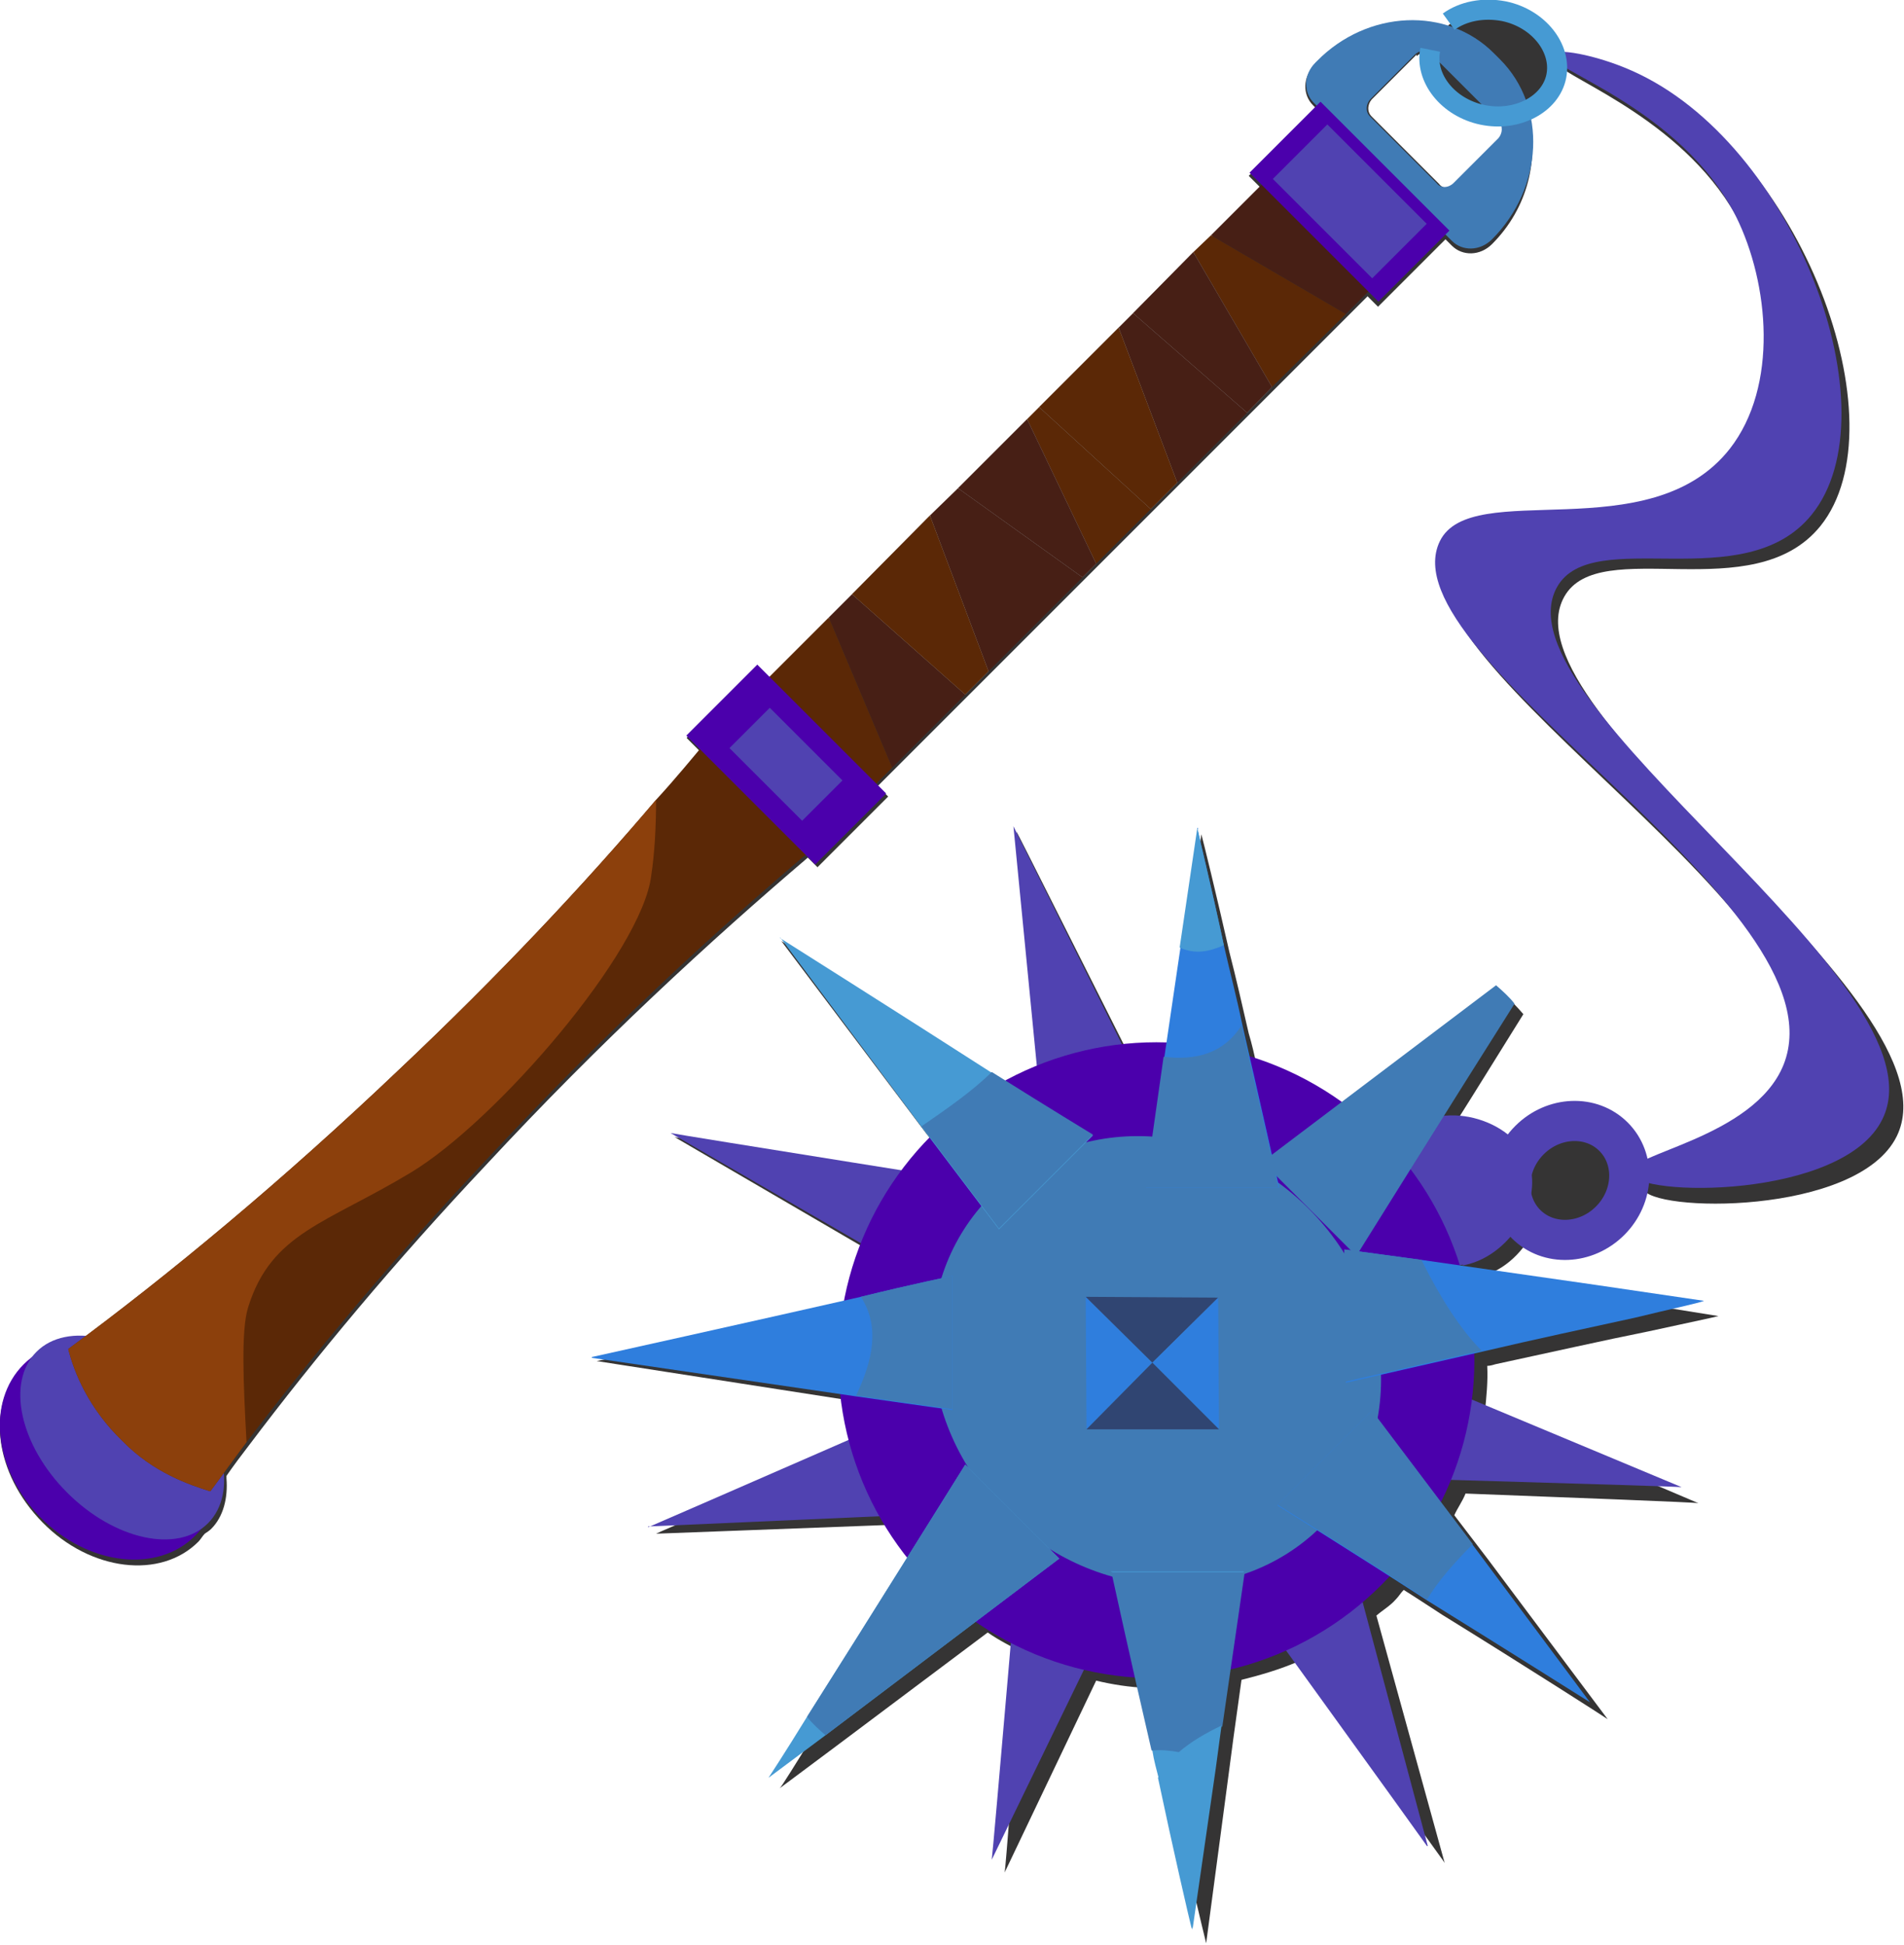 <?xml version="1.0" encoding="UTF-8"?>
<svg id="_Шар_2" data-name="Шар 2" xmlns="http://www.w3.org/2000/svg" viewBox="0 0 23.71 24.22">
  <g id="Streitkolben">
    <g>
      <path d="M17.99,23.2l-.85-3.08c.08-.07,.17-.12,.24-.2,.04-.04,.06-.08,.1-.12,.16,.1,.31,.2,.48,.31,1.02,.63,2.05,1.29,2.06,1.3l-1.49-1.99-.42-.55c.04-.09,.1-.17,.14-.27,1.31,.05,2.88,.11,2.9,.12l-2.66-1.13c.02-.19,.04-.39,.03-.58,.03,0,.07-.01,.1-.02,.65-.14,1.36-.3,1.91-.41,.46-.1,.79-.17,.87-.19h0s-1.37-.22-1.37-.22l-1.72-.26s0,0,0,0c.02,0,.04,0,.06,0,.32-.05,.58-.29,.73-.58,.02,.03,.03,.06,.05,.08,.28,.28,.76,.27,1.06-.03s.32-.78,.03-1.06-.76-.27-1.06,.03c-.04,.04-.06,.08-.09,.13-.21-.31-.62-.48-1-.44,.31-.49,.63-1.01,.88-1.41-.07-.08-.15-.17-.24-.24l-1.93,1.45c-.36-.26-.75-.44-1.15-.57-.03-.13-.06-.27-.1-.4h0c-.08-.35-.16-.7-.24-1.01-.17-.75-.32-1.36-.35-1.47l-.2,1.5-.16,1.2c-.18,0-.37,0-.55,.03-.61-1.21-1.38-2.75-1.39-2.76l.32,3c-.13,.05-.26,.13-.38,.2-.06-.04-.12-.08-.19-.12-1.13-.74-2.66-1.7-2.68-1.72l1.8,2.39,.11,.14c-.13,.13-.23,.27-.33,.41-1.31-.22-2.9-.49-2.91-.5l2.4,1.4c-.09,.23-.16,.47-.2,.71-1.33,.29-3.15,.68-3.17,.68l3.15,.49c.02,.19,.06,.39,.11,.58-1.17,.5-2.51,1.07-2.52,1.08l2.92-.11c.1,.18,.22,.35,.35,.51-.4,.65-.89,1.44-1.25,2.01-.27,.44-.47,.76-.48,.76l.71-.53,1.88-1.41c.14,.1,.29,.17,.43,.25-.1,1.27-.21,2.73-.22,2.74l1.14-2.39c.21,.05,.41,.08,.62,.09,.07,.29,.14,.61,.22,.93t0,0c.03,.13,.05,.23,.09,.35,.2,.91,.4,1.74,.44,1.9l.27-2.03,.07-.53,.1-.72c.24-.06,.48-.13,.71-.23,.79,1.09,1.79,2.46,1.8,2.48Z" fill="#353434"/>
      <path d="M2.82,18.38c.09-.13,.18-.25,.28-.38,.83-1.1,1.81-2.28,2.96-3.5,1.41-1.52,2.78-2.78,4-3.82l.12,.12,.88-.88-.13-.13,.19-.19,.91-.91,.29-.29,1.16-1.16,.17-.17,.68-.68,.33-.33,.87-.87,.31-.31,.91-.91,.28-.28,.13,.13,.84-.84,.08,.08c.13,.13,.35,.13,.5-.02,.45-.45,.59-1.07,.45-1.61,.18-.08,.31-.23,.35-.42,.02-.07,0-.15,0-.22,.17,.21,1.65,.73,2.3,2.01,.43,.84,.56,2.13-.05,2.92-.99,1.28-3.25,.32-3.63,1.12-.69,1.44,5.16,4.63,4.38,6.62-.37,.92-1.97,1.1-1.92,1.34,.07,.3,2.67,.35,3.16-.65,.83-1.7-4.95-5.28-4.14-6.72,.44-.78,2.35,.16,3.19-.88,1.02-1.27-.24-4.67-2.31-5.6-.43-.2-.9-.28-.99-.21-.08-.25-.32-.47-.64-.55-.26-.06-.51,0-.69,.12l-.03,.05c-.54-.16-1.17-.02-1.62,.43l-.02,.02c-.15,.15-.15,.37-.02,.5l.04,.04-.84,.84,.15,.15-.63,.63-.21,.21-.76,.76-.17,.17-.99,.99-.16,.16-.85,.85-.35,.35-.97,.97-.29,.29-.74,.74-.15-.15-.88,.88,.17,.17c-.18,.21-.35,.43-.55,.65-.9,1.06-1.97,2.2-3.2,3.36-1.37,1.31-2.7,2.41-3.9,3.3-.25-.02-.47,.04-.62,.19-.02,.02-.04,.06-.06,.08-.03,.03-.07,.05-.1,.08-.47,.47-.36,1.33,.24,1.94s1.47,.71,1.94,.24c.03-.03,.05-.07,.08-.1,.03-.02,.06-.04,.08-.06,.15-.15,.21-.38,.19-.63ZM17.64,.7c.05-.05,.12-.05,.18-.02-.04,.35,.24,.69,.66,.78,.05,.01,.1,0,.15,0l.06,.06c.06,.06,.05,.15,0,.21l-.56,.56c-.06,.06-.16,.07-.21,0l-.84-.84c-.06-.06-.05-.15,0-.21l.56-.56Z" fill="#353434"/>
    </g>
    <path d="M18.22,15.75c-.34,.05-.65-.11-.82-.34-.3-.4-.21-1.07,.17-1.36,.49-.37,1.4-.06,1.5,.55,.08,.48-.33,1.07-.86,1.16Z" fill="#5042b1"/>
    <path d="M8.35,14.11l3.92,2.27,.62-1.54s-4.52-.72-4.54-.73Z" fill="#5042b1"/>
    <path d="M8.07,19.01l4.53-.2-.31-1.63s-4.19,1.83-4.22,1.84Z" fill="#5042b1"/>
    <path d="M12.35,23.16l1.98-4.08-1.58-.51s-.39,4.56-.4,4.59Z" fill="#5042b1"/>
    <path d="M12.62,10.29l.44,4.51,1.61-.39s-2.04-4.1-2.05-4.12Z" fill="#5042b1"/>
    <path d="M20.94,18.52l-4.19-1.75-.42,1.61s4.57,.13,4.6,.14Z" fill="#5042b1"/>
    <path d="M17.78,22.99l-1.17-4.38-1.53,.65s2.68,3.71,2.69,3.73Z" fill="#5042b1"/>
    <circle cx="14.4" cy="16.94" r="3.96" fill="#4b00ac"/>
    <ellipse cx="14.4" cy="16.94" rx="2.68" ry="2.91" transform="translate(-7.76 15.15) rotate(-45)" fill="#407bb5"/>
    <path d="M12.02,18.24l1.17,1.17-2.91,2.2-.71,.53s.21-.32,.48-.76c.71-1.12,1.97-3.14,1.97-3.14Z" fill="#469ad3"/>
    <path d="M7.37,16.9s2.03-.45,3.35-.75c.65-.16,1.14-.26,1.14-.26v1.67l-1.2-.17-3.29-.48Z" fill="#2f7edd"/>
    <path d="M13.83,19.57h1.66s-.28,1.93-.28,1.93l-.07,.52-.29,2.01c-.04-.16-.23-.98-.42-1.88-.03-.12-.06-.22-.08-.35t0,0c-.26-1.12-.5-2.22-.5-2.22Z" fill="#469ad3"/>
    <path d="M9.71,11.68s1.52,.96,2.64,1.68c.7,.44,1.26,.78,1.26,.78l-1.17,1.17-.96-1.27-1.76-2.36Z" fill="#469ad3"/>
    <path d="M15.91,18.74l1.17-1.17,1.26,1.67,1.46,1.96s-1.03-.65-2.03-1.27c-.94-.61-1.86-1.18-1.86-1.18Z" fill="#2f7edd"/>
    <path d="M14.91,10.31c.02,.11,.17,.71,.33,1.46,.07,.31,.16,.65,.23,.99h0c.24,1.04,.46,2.03,.46,2.03h-1.66s.23-1.63,.23-1.63l.2-1.36,.22-1.49Z" fill="#2f7edd"/>
    <path d="M16.74,15.56l.96,.13,2.16,.31,1.36,.2h0c-.07,.03-.41,.1-.86,.21-.55,.12-1.25,.27-1.89,.42-.92,.21-1.71,.39-1.71,.39v-1.65Z" fill="#2f7edd"/>
    <polygon points="13.52 16.15 14.35 16.97 13.53 17.8 13.52 16.15" fill="#2f7edd"/>
    <polygon points="13.52 16.15 15.17 16.16 14.35 16.97 13.52 16.15" fill="#304572"/>
    <polygon points="14.35 16.97 15.17 16.16 15.18 17.8 14.35 16.97" fill="#2f7edd"/>
    <polygon points="13.53 17.8 14.35 16.97 15.18 17.8 13.53 17.8" fill="#304572"/>
    <path d="M14.68,21.82c.17,.04,.32,.11,.45,.19l-.29,2.01c-.04-.16-.23-.98-.42-1.88,.06-.12,.15-.23,.26-.32Z" fill="#469ad3"/>
    <path d="M17.08,17.56l1.26,1.67c-.23,.23-.44,.47-.57,.69-.94-.61-1.86-1.18-1.86-1.18l1.17-1.17Z" fill="#407bb5"/>
    <path d="M15.21,21.49c-.19,.09-.38,.2-.53,.33-.11-.02-.22-.03-.34-.02t0,0c-.26-1.12-.5-2.22-.5-2.22h1.66s-.28,1.93-.28,1.93Z" fill="#407bb5"/>
    <path d="M16.74,17.21v-1.65l.96,.13c.23,.46,.48,.86,.75,1.13-.92,.21-1.71,.39-1.71,.39Z" fill="#407bb5"/>
    <path d="M12.02,18.24l1.17,1.17-2.91,2.2c-.08-.07-.17-.15-.23-.23,.71-1.12,1.97-3.14,1.97-3.14Z" fill="#407bb5"/>
    <path d="M16.89,15.64l-1.17-1.17,2.91-2.2c.08,.07,.17,.15,.23,.23-.71,1.12-1.97,3.14-1.97,3.14Z" fill="#407bb5"/>
    <path d="M11.86,15.88v1.67l-1.2-.17c.21-.44,.3-.86,.06-1.23,.65-.16,1.14-.26,1.14-.26Z" fill="#407bb5"/>
    <path d="M14.26,14.78l.23-1.62c.4,.05,.75-.04,.97-.39,.24,1.03,.46,2.02,.46,2.02h-1.66Z" fill="#407bb5"/>
    <path d="M11.47,14.03c.32-.22,.65-.45,.88-.68,.7,.44,1.26,.78,1.26,.78l-1.17,1.17-.96-1.27Z" fill="#407bb5"/>
    <path d="M14.91,10.31c.02,.11,.17,.71,.33,1.46-.17,.08-.36,.12-.55,.03l.22-1.49Z" fill="#469ad3"/>
    <path d="M18.67,.73l-.07-.07c-.58-.58-1.57-.54-2.2,.1l-.02,.02c-.15,.15-.15,.37-.02,.5l1.72,1.72c.13,.13,.35,.13,.5-.02,.64-.64,.69-1.65,.1-2.24Zm-.57,1.55c-.06,.06-.16,.07-.21,0l-.83-.83c-.06-.06-.05-.15,0-.21l.56-.56c.06-.06,.16-.07,.21,0l.83,.83c.06,.06,.05,.15,0,.21l-.56,.56Z" fill="#407bb5"/>
    <path d="M20.31,14.61c.07,.3,2.64,.33,3.13-.67,.84-1.69-4.86-5.19-4.05-6.63,.44-.78,2.33,.14,3.17-.9,1.03-1.27-.2-4.63-2.24-5.53-.45-.2-.96-.29-1-.2-.08,.17,1.61,.65,2.3,2.02,.41,.83,.53,2.11-.08,2.89-1,1.27-3.22,.35-3.61,1.15-.7,1.44,5.07,4.54,4.28,6.52-.37,.92-1.97,1.11-1.91,1.35Z" fill="#5042b1"/>
    <ellipse cx="19.55" cy="14.7" rx=".77" ry=".71" transform="translate(-4.67 18.13) rotate(-45)" fill="none" stroke="#5042b1" stroke-miterlimit="10" stroke-width=".5"/>
    <path d="M18.04,.27c.18-.13,.43-.18,.69-.13,.43,.09,.72,.46,.65,.81s-.49,.57-.92,.48-.72-.46-.65-.81" fill="none" stroke="#469ad3" stroke-miterlimit="10" stroke-width=".25"/>
    <ellipse cx="1.36" cy="18.06" rx="1.2" ry="1.51" transform="translate(-12.37 6.25) rotate(-45)" fill="#4b00ac"/>
    <ellipse cx="1.52" cy="17.9" rx=".97" ry="1.51" transform="translate(-12.21 6.32) rotate(-45)" fill="#5042b1"/>
    <polygon points="12.02 8.65 11.11 9.56 10.32 7.69 10.61 7.4 12.02 8.65" fill="#471f15"/>
    <polygon points="13.48 7.19 12.31 8.36 11.58 6.42 11.93 6.08 13.48 7.19" fill="#471f15"/>
    <polygon points="14.33 6.34 13.65 7.02 12.79 5.22 12.94 5.07 14.33 6.34" fill="#5b2806"/>
    <polygon points="15.53 5.14 14.66 6.01 13.93 4.08 14.11 3.9 15.53 5.14" fill="#471f15"/>
    <polygon points="16.76 3.91 15.84 4.82 14.86 3.14 15.08 2.93 16.76 3.91" fill="#5b2806"/>
    <polygon points="14.86 3.14 15.84 4.82 15.53 5.14 14.11 3.9 14.86 3.14" fill="#afa8a8"/>
    <polygon points="13.93 4.08 14.66 6.01 14.33 6.34 12.94 5.07 13.93 4.08" fill="#afa8a8"/>
    <polygon points="12.79 5.22 13.65 7.02 13.48 7.19 11.93 6.08 12.79 5.22" fill="#afa8a8"/>
    <polygon points="11.58 6.42 12.31 8.36 12.02 8.65 10.61 7.4 11.58 6.42" fill="#afa8a8"/>
    <polygon points="17.07 3.6 16.76 3.91 15.08 2.93 15.74 2.27 17.07 3.6" fill="#471f15"/>
    <polygon points="15.84 4.82 15.53 5.14 14.11 3.9 14.86 3.14 15.84 4.82" fill="#471f15"/>
    <polygon points="14.66 6.01 14.33 6.34 12.94 5.07 13.93 4.08 14.66 6.01" fill="#5b2806"/>
    <polygon points="13.65 7.02 13.48 7.19 11.93 6.08 12.79 5.22 13.65 7.02" fill="#471f15"/>
    <polygon points="12.31 8.36 12.02 8.65 10.61 7.4 11.58 6.42 12.31 8.36" fill="#5b2806"/>
    <polygon points="11.11 9.56 10.9 9.77 9.45 8.56 10.32 7.69 11.11 9.56" fill="#5b2806"/>
    <path d="M2.61,18.57c-.25-.08-.7-.23-1.08-.62-.43-.41-.61-.87-.68-1.15,1.26-.93,2.66-2.09,4.12-3.48,1.23-1.16,2.3-2.3,3.2-3.36,.24-.26,.46-.53,.67-.78l1.34,1.34c-1.26,1.06-2.67,2.36-4.14,3.94-1.16,1.23-2.14,2.41-2.97,3.5-.15,.2-.3,.41-.45,.61Z" fill="#5b2806"/>
    <rect x="8.66" y="8.9" width="2.27" height="1.25" transform="translate(9.6 -4.14) rotate(45)" fill="#4b00ac"/>
    <rect x="9.15" y="9.17" width="1.28" height=".71" transform="translate(9.6 -4.14) rotate(45)" fill="#5042b1"/>
    <rect x="15.67" y="1.89" width="2.27" height="1.25" transform="translate(6.7 -11.15) rotate(45)" fill="#4b00ac"/>
    <rect x="15.93" y="2.03" width="1.75" height=".96" transform="translate(6.7 -11.15) rotate(45)" fill="#5042b1"/>
    <path d="M2.61,18.57c-.25-.08-.7-.23-1.08-.62-.43-.41-.61-.87-.68-1.15,1.26-.93,2.66-2.09,4.12-3.48,1.23-1.16,2.3-2.3,3.2-3.36,0,.35-.02,.68-.06,.94-.11,.95-1.93,3.06-2.99,3.7-1.06,.64-1.74,.75-2.03,1.68-.09,.29-.06,.94-.02,1.68-.15,.2-.3,.41-.45,.61Z" fill="#8c400c"/>
  </g>
</svg>